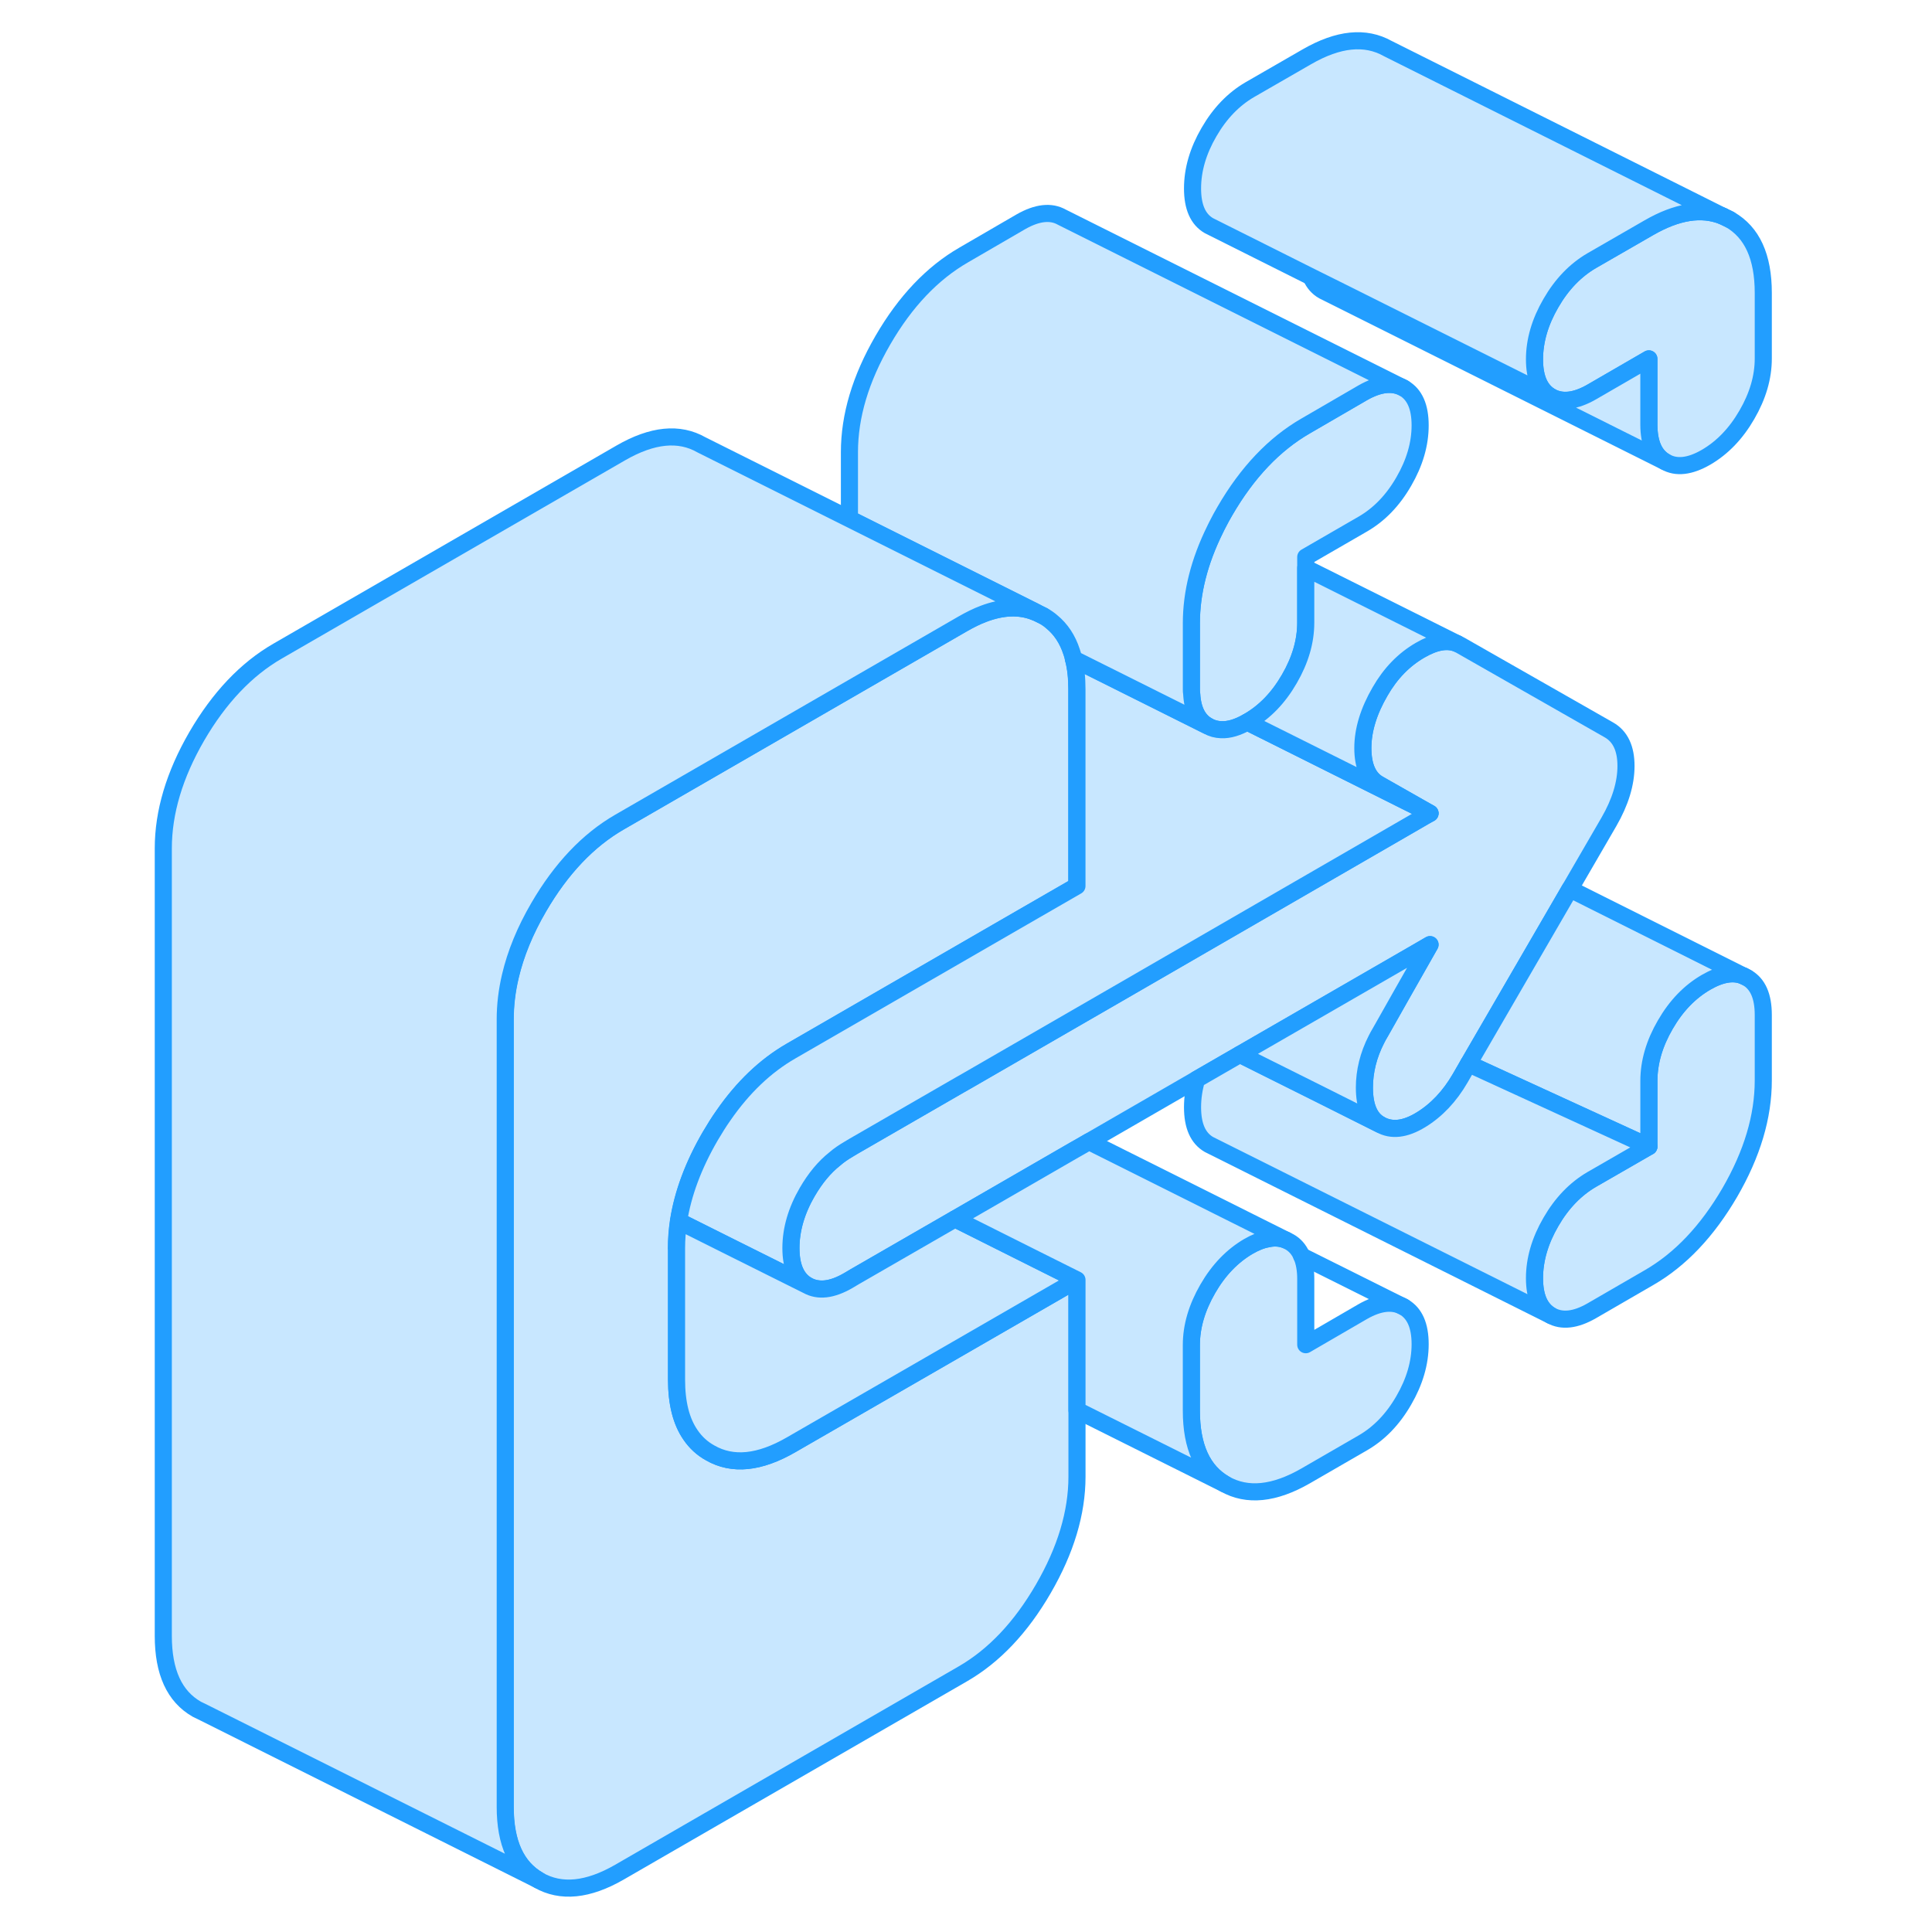 <svg width="48" height="48" viewBox="0 0 99 113" fill="#c8e7ff" xmlns="http://www.w3.org/2000/svg" stroke-width="1px" stroke-linecap="round" stroke-linejoin="round"><path d="M94.172 12.84L93.762 12.64C92.522 12.14 91.092 12.37 89.442 13.32L86.092 15.25C85.152 15.8 84.352 16.62 83.712 17.73C83.072 18.83 82.752 19.93 82.752 21.02C82.752 22.11 83.072 22.83 83.712 23.2C84.352 23.56 85.152 23.47 86.092 22.93L89.442 20.99V24.83C89.442 25.92 89.762 26.65 90.402 27.01C91.042 27.38 91.842 27.29 92.792 26.74C93.732 26.19 94.532 25.37 95.172 24.26C95.812 23.16 96.132 22.06 96.132 20.97V17.13C96.132 15.02 95.482 13.59 94.172 12.84ZM95.172 57.18L94.972 57.08C94.372 56.83 93.642 56.96 92.792 57.45C91.842 58 91.042 58.82 90.402 59.93C89.762 61.03 89.442 62.13 89.442 63.22V67.06L86.092 68.99C85.152 69.54 84.352 70.36 83.712 71.47C83.072 72.57 82.752 73.67 82.752 74.76C82.752 75.85 83.072 76.57 83.712 76.94C84.352 77.3 85.152 77.21 86.092 76.67L89.442 74.73C91.282 73.67 92.852 72.01 94.172 69.75C95.482 67.49 96.132 65.31 96.132 63.19V59.36C96.132 58.27 95.812 57.54 95.172 57.18Z" stroke="#229EFF" stroke-linejoin="round"/><path d="M32.571 73.02V80.7C32.571 82.06 32.841 83.14 33.391 83.93C33.691 84.37 34.071 84.72 34.541 84.98C35.851 85.73 37.421 85.57 39.261 84.51L48.921 78.94L55.991 74.86V86.37C55.991 88.48 55.331 90.67 54.021 92.93C52.711 95.19 51.141 96.85 49.301 97.91L29.231 109.5C27.391 110.56 25.811 110.72 24.501 109.97C23.191 109.22 22.541 107.8 22.541 105.68V59.62C22.541 58.79 22.641 57.95 22.841 57.1C23.151 55.78 23.701 54.43 24.501 53.06C25.811 50.81 27.391 49.14 29.231 48.08L49.301 36.49C49.721 36.25 50.121 36.05 50.521 35.9C51.631 35.48 52.641 35.44 53.531 35.8C53.551 35.8 53.571 35.81 53.601 35.82L54.011 36.02C54.191 36.12 54.351 36.23 54.501 36.36C55.041 36.8 55.431 37.39 55.671 38.13C55.721 38.26 55.751 38.39 55.781 38.53C55.921 39.06 55.981 39.65 55.981 40.31V51.82L52.791 53.66L39.251 61.48C37.761 62.34 36.441 63.6 35.301 65.25C35.031 65.63 34.781 66.04 34.531 66.46C33.551 68.15 32.931 69.81 32.681 71.42C32.601 71.96 32.561 72.49 32.561 73.02H32.571Z" stroke="#229EFF" stroke-linejoin="round"/><path d="M88.102 44.8C88.102 45.82 87.772 46.91 87.102 48.07L84.822 52L78.892 62.22L78.402 63.07C77.792 64.12 77.022 64.94 76.102 65.5C75.182 66.06 74.392 66.15 73.722 65.77C73.102 65.42 72.802 64.7 72.802 63.61C72.802 62.67 73.032 61.72 73.502 60.8C73.572 60.66 73.642 60.53 73.722 60.4L73.972 59.96L74.972 58.19L76.642 55.25L75.832 55.72L70.912 58.56L65.522 61.67L62.992 63.13L56.692 66.77L56.262 67.02L55.822 67.27L48.862 71.29L42.982 74.68L42.612 74.9C41.662 75.45 40.872 75.54 40.222 75.18C39.582 74.81 39.262 74.08 39.262 73C39.262 71.92 39.582 70.81 40.222 69.71C40.682 68.92 41.212 68.27 41.832 67.78C42.072 67.57 42.342 67.39 42.612 67.23L42.912 67.05L49.132 63.46L49.572 63.21L58.402 58.11L69.682 51.59L75.892 48L76.322 47.75L76.642 47.57L73.632 45.86C73.022 45.51 72.712 44.81 72.712 43.75C72.712 42.69 73.052 41.59 73.722 40.44C74.332 39.38 75.112 38.58 76.062 38.03C76.922 37.53 77.642 37.4 78.222 37.64L78.402 37.73L87.102 42.69C87.772 43.07 88.102 43.78 88.102 44.8Z" stroke="#229EFF" stroke-linejoin="round"/><path d="M76.062 78.62C76.062 79.71 75.742 80.81 75.102 81.91C74.462 83.02 73.662 83.84 72.712 84.39L69.372 86.32C67.532 87.38 65.952 87.54 64.642 86.8C63.332 86.05 62.682 84.62 62.682 82.51V78.67C62.682 77.58 63.002 76.49 63.642 75.38C64.282 74.27 65.082 73.45 66.022 72.9C66.422 72.67 66.792 72.52 67.142 72.46C67.532 72.37 67.892 72.4 68.212 72.53L68.412 72.63C68.732 72.81 68.972 73.08 69.132 73.45C69.292 73.82 69.372 74.27 69.372 74.81V78.65L72.712 76.71C73.662 76.17 74.462 76.08 75.102 76.44C75.742 76.81 76.062 77.53 76.062 78.62Z" stroke="#229EFF" stroke-linejoin="round"/><path d="M76.062 24.88C76.062 25.97 75.742 27.07 75.102 28.17C74.462 29.28 73.662 30.1 72.712 30.65L69.372 32.58V36.42C69.372 37.51 69.052 38.61 68.412 39.71C67.772 40.82 66.972 41.64 66.022 42.19C66.002 42.2 65.972 42.22 65.952 42.23C65.392 42.55 64.882 42.7 64.432 42.68C64.142 42.67 63.882 42.6 63.642 42.46C63.072 42.14 62.752 41.52 62.702 40.6C62.682 40.5 62.682 40.39 62.682 40.28V36.45C62.682 34.67 63.142 32.84 64.072 30.96C64.122 30.86 64.172 30.75 64.232 30.64C64.362 30.39 64.492 30.14 64.642 29.89C65.952 27.63 67.532 25.97 69.372 24.91L72.712 22.97C73.662 22.43 74.462 22.34 75.102 22.7C75.742 23.07 76.062 23.79 76.062 24.88Z" stroke="#229EFF" stroke-linejoin="round"/><path d="M94.971 57.08C94.371 56.83 93.641 56.96 92.791 57.45C91.841 58 91.041 58.82 90.401 59.93C89.761 61.03 89.441 62.13 89.441 63.22V67.06L78.891 62.22L84.821 52L94.971 57.08Z" stroke="#229EFF" stroke-linejoin="round"/><path d="M89.44 67.06L86.09 68.99C85.15 69.54 84.35 70.36 83.71 71.47C83.07 72.57 82.75 73.67 82.75 74.76C82.75 75.85 83.07 76.57 83.71 76.94L63.71 66.94C63.07 66.57 62.75 65.85 62.75 64.76C62.75 64.22 62.83 63.67 62.99 63.13L65.52 61.67L70.39 64.1L73.72 65.77C74.39 66.15 75.18 66.06 76.1 65.5C77.02 64.94 77.79 64.12 78.4 63.07L78.89 62.22L89.44 67.06Z" stroke="#229EFF" stroke-linejoin="round"/><path d="M76.639 47.57L76.32 47.75L75.889 48L69.679 51.59L58.4 58.11L49.569 63.21L49.13 63.46L42.909 67.05L42.609 67.23C42.339 67.39 42.069 67.57 41.83 67.78C41.209 68.27 40.679 68.92 40.219 69.71C39.579 70.81 39.26 71.91 39.26 73C39.26 74.09 39.579 74.81 40.219 75.18L35.989 73.07L32.69 71.42C32.94 69.81 33.559 68.15 34.539 66.46C34.789 66.04 35.039 65.63 35.309 65.25C36.449 63.6 37.77 62.34 39.26 61.48L52.799 53.66L55.989 51.82V40.31C55.989 39.65 55.929 39.06 55.789 38.54L63.639 42.46C63.88 42.6 64.139 42.67 64.429 42.68C64.879 42.7 65.389 42.55 65.95 42.23L76.639 47.57Z" stroke="#229EFF" stroke-linejoin="round"/><path d="M55.99 74.86L48.92 78.94L39.26 84.51C37.42 85.57 35.85 85.73 34.54 84.98C34.07 84.72 33.69 84.37 33.39 83.93C32.84 83.14 32.57 82.06 32.57 80.7V73.02C32.57 72.49 32.61 71.96 32.69 71.42L35.99 73.07L40.22 75.18C40.87 75.54 41.66 75.45 42.61 74.9L42.98 74.68L48.86 71.29L53.67 73.7L55.99 74.86Z" stroke="#229EFF" stroke-linejoin="round"/><path d="M90.4 27.01L70.6 17.11L70.4 17.01C70.08 16.83 69.84 16.56 69.68 16.19L71.67 17.18L83.71 23.2C84.35 23.56 85.15 23.47 86.09 22.93L89.44 20.99V24.83C89.44 25.92 89.76 26.65 90.4 27.01Z" stroke="#229EFF" stroke-linejoin="round"/><path d="M93.76 12.64C92.52 12.14 91.09 12.37 89.44 13.32L86.09 15.25C85.15 15.8 84.35 16.62 83.71 17.73C83.07 18.83 82.75 19.93 82.75 21.02C82.75 22.11 83.07 22.83 83.71 23.2L71.67 17.18L69.68 16.19L63.71 13.2C63.07 12.83 62.75 12.11 62.75 11.02C62.75 9.93 63.07 8.83 63.71 7.73C64.35 6.62 65.15 5.8 66.09 5.25L69.44 3.32C71.28 2.26 72.85 2.1 74.17 2.84L93.76 12.64Z" stroke="#229EFF" stroke-linejoin="round"/><path d="M94.172 12.84L93.762 12.64" stroke="#229EFF" stroke-linejoin="round"/><path d="M75.102 22.7C74.462 22.34 73.662 22.43 72.712 22.97L69.372 24.91C67.532 25.97 65.952 27.63 64.642 29.89C64.492 30.14 64.362 30.39 64.232 30.64C64.172 30.75 64.122 30.86 64.072 30.96C63.142 32.84 62.682 34.67 62.682 36.45V40.28C62.682 40.39 62.682 40.5 62.702 40.6C62.752 41.52 63.072 42.14 63.642 42.46L55.792 38.54C55.762 38.39 55.732 38.26 55.682 38.13C55.442 37.39 55.052 36.8 54.512 36.36C54.362 36.23 54.202 36.12 54.022 36.02L53.612 35.82L53.482 35.75L42.682 30.35V26.45C42.682 24.33 43.332 22.15 44.642 19.89C45.952 17.63 47.532 15.97 49.372 14.91L52.712 12.97C53.662 12.43 54.462 12.34 55.102 12.7L75.102 22.7Z" stroke="#229EFF" stroke-linejoin="round"/><path d="M68.211 72.53C67.891 72.4 67.531 72.37 67.141 72.46C66.791 72.52 66.421 72.67 66.021 72.9C65.081 73.45 64.281 74.27 63.641 75.38C63.001 76.49 62.681 77.58 62.681 78.67V82.51C62.681 84.62 63.331 86.05 64.641 86.8L55.991 82.48V74.86L53.671 73.7L48.861 71.29L55.821 67.27L56.261 67.02L56.691 66.77L68.211 72.53Z" stroke="#229EFF" stroke-linejoin="round"/><path d="M75.101 76.44L69.131 73.46" stroke="#229EFF" stroke-linejoin="round"/><path d="M95.171 57.18L94.971 57.08" stroke="#229EFF" stroke-linejoin="round"/><path d="M73.721 40.44C73.051 41.59 72.711 42.7 72.711 43.75C72.711 44.8 73.021 45.51 73.631 45.86L76.641 47.57L65.951 42.23C65.951 42.23 66.001 42.2 66.021 42.19C66.971 41.64 67.771 40.82 68.411 39.71C69.051 38.61 69.371 37.51 69.371 36.42V33.22L78.221 37.64C77.641 37.4 76.921 37.53 76.061 38.03C75.111 38.58 74.331 39.38 73.721 40.44Z" stroke="#229EFF" stroke-linejoin="round"/><path d="M76.641 55.25L74.971 58.19L73.971 59.96L73.721 60.4C73.641 60.53 73.572 60.66 73.501 60.8C73.031 61.72 72.802 62.67 72.802 63.61C72.802 64.7 73.101 65.42 73.721 65.77L70.391 64.1L65.522 61.67L70.911 58.56L75.832 55.72L76.641 55.25Z" stroke="#229EFF" stroke-linejoin="round"/><path d="M53.611 35.82C53.611 35.82 53.561 35.8 53.541 35.8C52.651 35.44 51.641 35.48 50.531 35.9C50.131 36.05 49.731 36.25 49.311 36.49L29.241 48.08C27.401 49.14 25.821 50.81 24.511 53.06C23.711 54.43 23.161 55.78 22.851 57.1C22.651 57.95 22.551 58.79 22.551 59.62V105.68C22.551 107.8 23.201 109.22 24.511 109.97L4.921 100.17L4.511 99.97C3.201 99.22 2.551 97.8 2.551 95.68V49.62C2.551 47.51 3.201 45.32 4.511 43.06C5.821 40.81 7.401 39.14 9.241 38.08L29.311 26.49C31.151 25.43 32.721 25.27 34.031 26.02L42.691 30.35L53.491 35.75L53.621 35.82H53.611Z" stroke="#229EFF" stroke-linejoin="round"/><path d="M54.021 36.02L53.611 35.82" stroke="#229EFF" stroke-linejoin="round"/></svg>